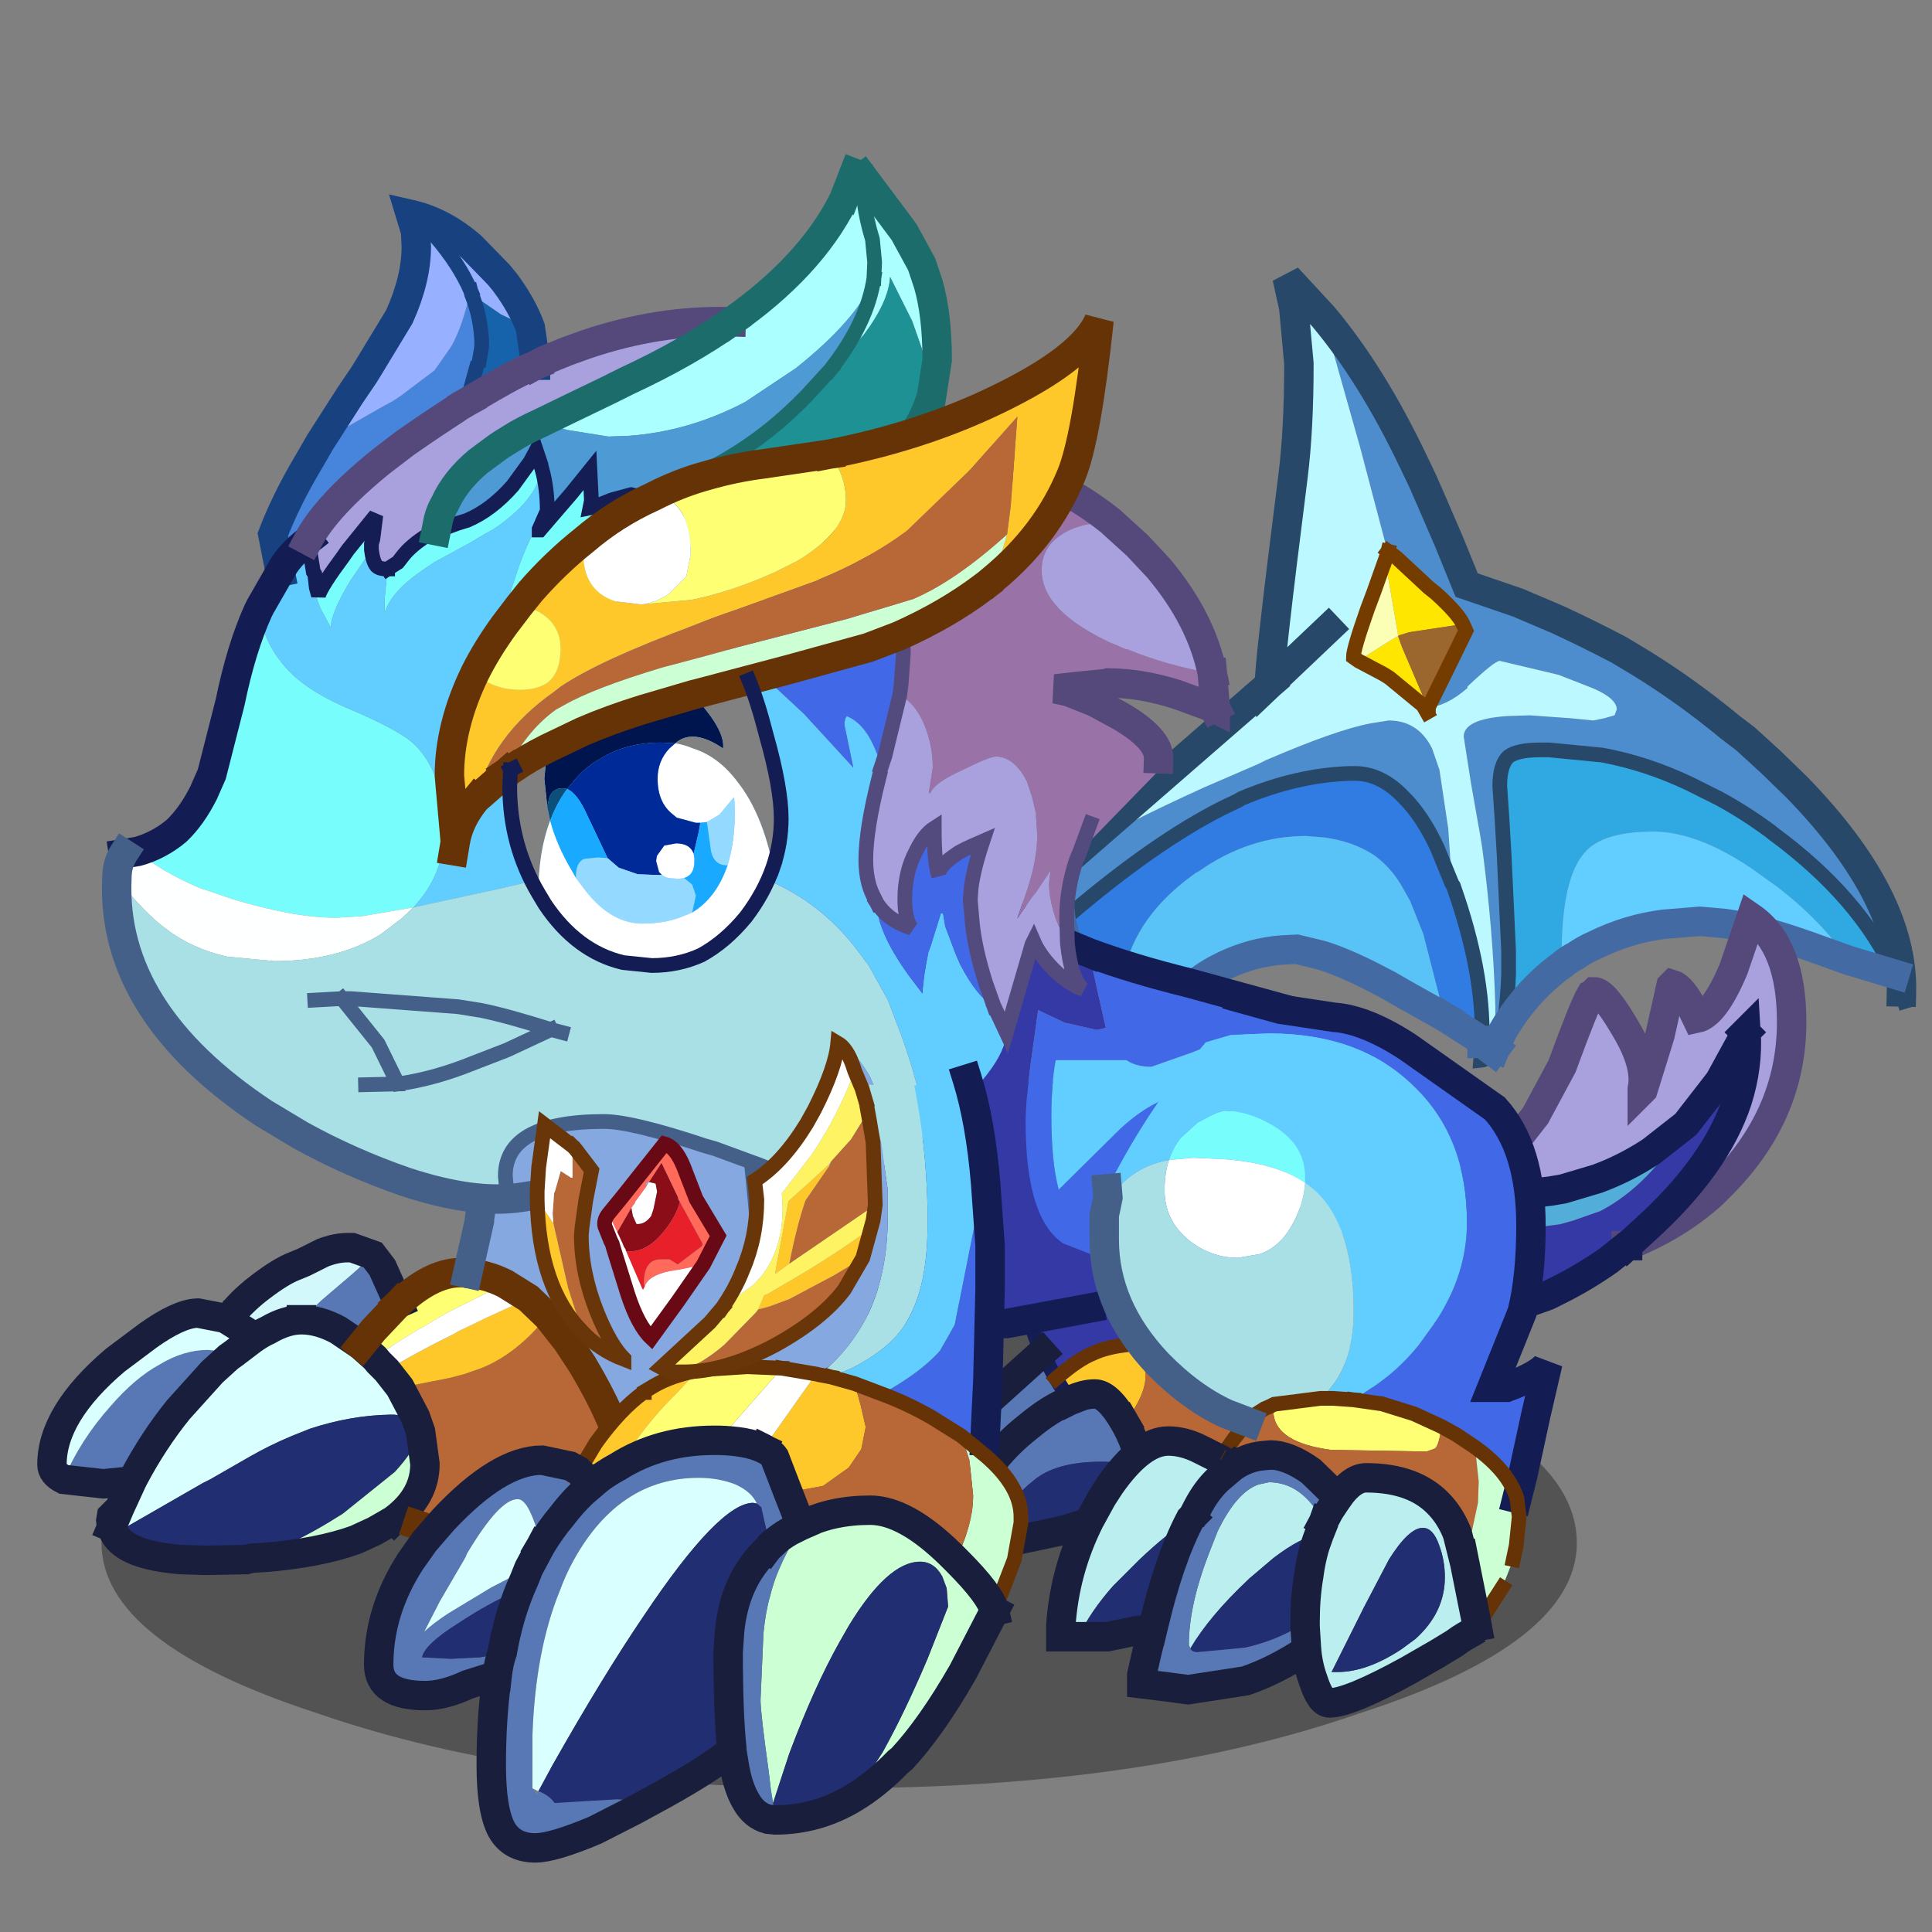 <svg xmlns:ffdec="https://www.free-decompiler.com/flash" xmlns:xlink="http://www.w3.org/1999/xlink" ffdec:objectType="frame" height="90" width="90" xmlns="http://www.w3.org/2000/svg"><rect width="100%" height="100%" fill="#808080" stroke="none"/><use ffdec:characterId="24" height="168.15" transform="translate(-.176 2.22) scale(.504)" width="179.5" xlink:href="#a"/><defs><g id="a" transform="translate(.35 -4.4)"><use ffdec:characterId="1" height="9.8" transform="matrix(2.457 0 0 4.628 9.38 119.922)" width="55.5" xlink:href="#b"/><use ffdec:characterId="3" height="56.75" transform="translate(97.616 22.251) scale(1.36)" width="58.75" xlink:href="#c"/><use ffdec:characterId="5" height="33.25" transform="translate(78.69 99.666) scale(1.36)" width="29.7" xlink:href="#d"/><use ffdec:characterId="7" height="36.15" transform="translate(49.983 74.933) scale(1.36)" width="58.7" xlink:href="#e"/><use ffdec:characterId="9" height="29.6" transform="translate(130.85 82.76) scale(1.36)" width="26.85" xlink:href="#f"/><use ffdec:characterId="11" height="50.5" transform="translate(96.282 90.483) scale(1.36)" width="35.7" xlink:href="#g"/><use ffdec:characterId="13" height="38.05" transform="translate(3.033 94.233) scale(1.36)" width="51.25" xlink:href="#h"/><use ffdec:characterId="19" height="72.3" transform="translate(9.033 14.232) scale(1.36)" width="77.25" xlink:href="#i"/><use ffdec:characterId="21" height="17.45" transform="translate(48.766 102.862) scale(1.36)" width="13.6" xlink:href="#j"/><use ffdec:characterId="23" height="56.85" transform="translate(33.233 95.244) scale(1.36)" width="45.6" xlink:href="#k"/></g><g id="l"><path d="M56.35 47.35Q54 42.15 48.1 37.8l-.25-.2q-1.7-1.25-3.45-2.2l-2-1q-2.95-1.4-5.95-1.95l-3.6-.35h-.6q-1.55 0-2.15.45-.6.55-.6 2l.15 2.2.15 2.55.3 6.45v1.6Q30 50 29.6 51.4l-.4 1v-2.85q-.15-5.2-.9-10.85l-.15-.9-.6-3.4-.5-3.2q0-1.2 2.95-1.4l1.55-.05 2.8.2 1.5.15.75-.15.7-.2.15-.4q0-.75-1.65-1.45l-2.3-.9-4-.95q-.35 0-2.2 1.75v.1q-1.45 1.25-2.65 1.3l1.55-3.15 1-2.05-.2-.45q-.35-.75-1.85-2.1l-.5-.4-2.15-2-.6-.45-.05.05-.1-.45-.05-.25L20 11.5l-2.5-8.85q3.35 4 6.15 9.9l.6 1.25.7 1.6 1.1 2.55 1.2 2.95 3.5 1.2 2.7 1.15q2.05.95 4.15 2.05l1.5.9q3.15 1.95 6.05 4.35l1.05.8 1.7 1.55 1.8 1.75q7.25 7.45 7.1 13.9l-.45-1.2M.8 39q3.1-1.85 8.6-4.35l3.7-1.6.5-.25q4.75-2.05 7.1-2.5l1.25-.2q2 0 2.95 1.9l.5 1.45.6 4 .25 3.75-1-2.45q-1-2.15-2.25-3.4-1.55-1.65-3.35-1.65h-.3q-3.6.1-7.4 1.7l-.25.15-1.05.5Q6 38.4.15 43.4L0 41.85q0-1.65.35-2.6L.8 39" fill="#4e8dcd" fill-rule="evenodd" transform="translate(.65 2.5)"/><path d="M29.6 51.4q.4-1.4.5-4.05v-1.6l-.3-6.45-.15-2.55-.15-2.2q0-1.45.6-2 .6-.45 2.15-.45h.6l3.6.35q3 .55 5.95 1.95l2 1q1.75.95 3.45 2.2l.25.2q5.9 4.35 8.25 9.55l-3.15-.95q-1.85-2.7-4.85-5l-1.6-1.15q-1.9-1.3-3.6-1.95-1.6-.6-3-.65h-.2q-3.5 0-4.7 1.45-1.55 1.75-1.55 7l.05.6q-2.55 1.85-4.15 4.7" fill="#30a9e3" fill-rule="evenodd" transform="translate(.65 2.5)"/><path d="m33.75 46.7-.05-.6q0-5.25 1.55-7 1.2-1.45 4.7-1.45h.2q1.4.05 3 .65 1.7.65 3.6 1.95l1.6 1.15q3 2.3 4.85 5l-2.8-1q-3.4-1.2-5.6-1.5l-1.7-.15-2.45.2q-2.4.3-4.65 1.4-.7.3-1.35.75-.5.25-.9.6" fill="#62cdff" fill-rule="evenodd" transform="translate(.65 2.5)"/><path d="M17.5 2.65 20 11.5l1.7 6.45.05.25.1.45v.15l-.1.3-.8 2.25-.45 1.2q-.95 2.7-.95 3.25l.35.25 1.7.9.4.25 2.25 1.85.1.15.2.35.1-.3v-.05q1.2-.05 2.65-1.3v-.1q1.85-1.75 2.2-1.75l4 .95 2.3.9q1.65.7 1.65 1.45l-.15.4-.7.2-.75.15-1.5-.15-2.8-.2-1.55.05q-2.95.2-2.95 1.4l.5 3.2.6 3.4.15.9q.75 5.65.9 10.85v2.85l-.15.2q-.35.55-.85.6l.1-1.15v-.3q.1-4.55-1.9-10.25l-.05-.15-.1-.15-.25-3.75-.6-4-.5-1.45q-.95-1.9-2.95-1.9l-1.25.2q-2.35.45-7.1 2.5l-.5.25-3.7 1.6Q3.9 37.15.8 39l13.05-11.35q-.05-1.15 1.6-14.15.4-3.2.4-7.65l-.35-3.8L15.05 0l2.45 2.65m.35 21.2-4 3.8 4-3.8" fill="#bbf8ff" fill-rule="evenodd" transform="translate(.65 2.5)"/><path d="m21.9 18.6.6.45 2.15 2 .5.4q1.5 1.35 1.85 2.1l-3.65.55-.65.2-.1.05-.75-4.35v-1.2l.05-.2m-2 7.45q1.9-1.25 2.7-1.7v.05l.25.7 1.75 4.1h-.25l-.1-.15L22 27.2l-.4-.25-1.7-.9" fill="#ffe600" fill-rule="evenodd" transform="translate(.65 2.5)"/><path d="M21.85 19.9v.1l.75 4.35q-.8.45-2.7 1.7l-.35-.25q0-.55.95-3.25l.45-1.2.8-2.25.1.8" fill="#fbffb5" fill-rule="evenodd" transform="translate(.65 2.5)"/><path d="m27 23.55.2.45-1 2.05-1.55 3.15h-.05l-1.75-4.1-.25-.7v-.05l.1-.05.65-.2 3.65-.55" fill="#9b672f" fill-rule="evenodd" transform="translate(.65 2.5)"/><path d="M.15 43.4q5.85-5 10.5-7.35l1.05-.5.25-.15q3.8-1.6 7.4-1.7h.3q1.8 0 3.35 1.65 1.25 1.25 2.25 3.4l1 2.45.1.15.05.15q2 5.7 1.9 10.25v.1h-.05l-2.5-1.6-1.45-5.65-.9-2.25-.65-1.15q-.75-1.2-1.8-1.95-1.45-.95-3.4-1.2l-1.2-.1q-3.9 0-7.3 2.4l-.2.1-.8.6q-4 3.2-4.25 7.5l-1.45-1.1Q.55 45.8.15 43.4" fill="#307ce3" fill-rule="evenodd" transform="translate(.65 2.5)"/><path d="M3.8 48.55q.25-4.3 4.25-7.5l.8-.6.2-.1q3.4-2.4 7.3-2.4l1.2.1q1.95.25 3.4 1.2 1.05.75 1.8 1.95l.65 1.15.9 2.25 1.45 5.65-2.85-1.6-.95-.55-1.25-.65q-2-1-3.35-1.4l-1.65-.4-1 .05q-2 .15-3.9 1.05-2.5 1.2-3.55 3v.05q-1.65-.35-2.9-1l-.4-.15-.15-.1" fill="#59c2f6" fill-rule="evenodd" transform="translate(.65 2.5)"/><path d="M57.45 51.05q.15-6.45-7.1-13.9l-1.8-1.75-1.7-1.55-1.05-.8q-2.9-2.4-6.05-4.35l-1.5-.9q-2.1-1.1-4.15-2.05l-2.7-1.15-3.5-1.2-1.2-2.95-1.1-2.55-.7-1.6-.6-1.25q-2.8-5.9-6.15-9.9L15.7 2.5l.45 2.05.35 3.8q0 4.45-.4 7.65-1.65 13-1.6 14.15l4-3.8M1.45 41.5 14.5 30.15" fill="none" stroke="#274868" stroke-linecap="square" stroke-linejoin="miter-clip" stroke-miterlimit="3" stroke-width="2"/><path d="M29.6 51.4q.4-1.4.5-4.05v-1.6l-.3-6.45-.15-2.55-.15-2.2q0-1.45.6-2 .6-.45 2.15-.45h.6l3.6.35q3 .55 5.95 1.95l2 1q1.75.95 3.45 2.2l.25.2q5.9 4.35 8.25 9.55l.45 1.2.2.65M.15 43.4q5.85-5 10.5-7.35l1.05-.5.25-.15q3.8-1.6 7.4-1.7h.3q1.8 0 3.35 1.65 1.25 1.25 2.25 3.4l1 2.45.1.15.05.15q2 5.7 1.9 10.25v.1m0 .2-.1 1.15q.5-.05.85-.6" fill="none" stroke="#274868" stroke-linecap="square" stroke-linejoin="miter-clip" stroke-miterlimit="3" transform="translate(.65 2.5)"/><path d="m29.85 54.9.4-1q1.6-2.85 4.15-4.7.4-.35.9-.6.65-.45 1.35-.75 2.25-1.1 4.65-1.4l2.45-.2 1.7.15q2.2.3 5.6 1.5l2.8 1 3.15.95m-28.05 4.5v.2m.75.55.15-.2m-3.45-2.15 2.5 1.6h.05M7.9 52.3v-.05q1.05-1.8 3.55-3 1.9-.9 3.9-1.05l1-.05 1.65.4q1.35.4 3.35 1.4l1.25.65.95.55 2.85 1.6" fill="none" stroke="#446aa3" stroke-linecap="square" stroke-linejoin="miter-clip" stroke-miterlimit="3" stroke-width="2"/><path d="m21.9 18.6.6.45 2.15 2 .5.4q1.5 1.35 1.85 2.1l.2.45-1 2.05-1.55 3.15v.05m-2.8-10.45.05-.2m-.15.5-.8 2.25-.45 1.2q-.95 2.7-.95 3.25l.35.25 1.7.9.4.25 2.25 1.85m.3.5-.2-.35m-2.6-10.1.1-.3" fill="none" stroke="#753c00" stroke-linecap="square" stroke-linejoin="miter-clip" stroke-miterlimit="3" transform="translate(.65 2.5)"/><path d="M.35 39.25Q0 40.2 0 41.85l.15 1.55q.4 2.4 2.2 4.05l1.45 1.1.15.1.4.15q1.25.65 2.9 1" fill="none" stroke="#446aa3" stroke-linecap="square" stroke-linejoin="miter-clip" stroke-miterlimit="3" transform="translate(.65 2.5)"/></g><g id="m"><path d="M.3 9.5Q0 8.05 0 6.5q0-1.95.6-3.95l.15-.45Q2.95.5 9.1.1l7.6-.1q8.1 0 9.25 4.45.8 3 .55 14.75-2.1-1.85-6.7-1.85l-2 .1q-1.45.15-2.4.6-1 .4-2.5 1.7L11.95 18q-.7-1.5-.85-2.65H9.8q-2.9 0-5.1-.9Q1.1 13 .3 9.5m13.65 5.2q-.85.5-2.85.65 2-.15 2.85-.65" fill="#3539a6" fill-rule="evenodd" transform="translate(1 .65)"/><path d="m17.8 17.45.25.25q.95 1.1.95 1.85 0 1-.8 2.3l-.65.85q-1.1-1.9-2-1.9-.8 0-1.7.45l-.95-1.5q1.5-1.3 2.5-1.7.95-.45 2.4-.6" fill="#ffc82a" fill-rule="evenodd" transform="translate(1 .65)"/><path d="M26.5 19.2q1.55 1.45 1.55 4.05 0 2.95-3.8 4.15-3.85 1.1-3.85.4l-1.8-.3.15-.65-.05-.9q-.25-1.7-1.15-3.25l.65-.85q.8-1.3.8-2.3 0-.75-.95-1.85l-.25-.25 2-.1q4.6 0 6.7 1.85" fill="#b86837" fill-rule="evenodd" transform="translate(1 .65)"/><path d="M7.15 31.3H6.4l-.95-.35v-.1q-.25-.15-.25-1.5 0-4.6 2.7-7.7L11.95 18l.95 1.75.95 1.5q.9-.45 1.7-.45.9 0 2 1.9.9 1.55 1.15 3.25l-.25-.1q-.95-.45-2.45-.45-3.2 0-4.7 1.35-.75.55-2.8 2.95l-1.35 1.6m6.7-10.05q-1.3.5-2.8 1.75-1.6 1.25-2.65 2.7l-1.8 2.25Q5.25 29.9 5.45 30.6v.25-.25q-.2-.7 1.15-2.65l1.8-2.25q1.05-1.45 2.65-2.7 1.5-1.25 2.8-1.75" fill="#5878b5" fill-rule="evenodd" transform="translate(1 .65)"/><path d="M18.6 27.5q-.9 1.35-5.35 2.6l-5.7 1.2h-.4l1.35-1.6q2.05-2.4 2.8-2.95 1.5-1.35 4.7-1.35 1.5 0 2.45.45l.25.1.05.9-.15.65" fill="#212e71" fill-rule="evenodd" transform="translate(1 .65)"/><path d="M.3 9.5Q0 8.05 0 6.5q0-1.95.6-3.95l.15-.45Q2.95.5 9.1.1l7.6-.1q8.1 0 9.25 4.45.8 3 .55 14.75M11.95 18q-.7-1.5-.85-2.65m.85 2.65.95 1.75.95 1.5" fill="none" stroke="#141d55" stroke-linecap="square" stroke-linejoin="miter-clip" stroke-miterlimit="3" transform="translate(1 .65)"/><path d="M26.5 19.2q1.55 1.45 1.55 4.05 0 2.95-3.8 4.15-3.85 1.1-3.85.4l-1.8-.3m-.8-10.05 2-.1q4.6 0 6.7 1.85m-13.6.55q1.5-1.3 2.5-1.7.95-.45 2.4-.6" fill="none" stroke="#653307" stroke-linecap="square" stroke-linejoin="miter-clip" stroke-miterlimit="3" transform="translate(1 .65)"/><path d="M12.1 16h-1.3q-2.9 0-5.1-.9-3.6-1.45-4.4-4.95M12.1 16q2-.15 2.85-.65" fill="none" stroke="#141d55" stroke-linecap="square" stroke-linejoin="miter-clip" stroke-miterlimit="3" stroke-width="2"/><path d="M19.6 28.15q-.9 1.35-5.35 2.6l-5.7 1.2H7.4l-.95-.35v-.1q-.25-.15-.25-1.5 0-4.6 2.7-7.7l4.05-3.65m5.6 4.7q.9 1.55 1.15 3.25l.05.9-.15.65m-4.75-6.25q.9-.45 1.7-.45.9 0 2 1.9M6.45 31.5v-.25q-.2-.7 1.15-2.65l1.8-2.25q1.05-1.45 2.65-2.7 1.5-1.25 2.8-1.75" fill="none" stroke="#181e3b" stroke-linecap="square" stroke-linejoin="miter-clip" stroke-miterlimit="3" stroke-width="2"/></g><g id="n"><path d="M0 17.7Q4.5 11 9.55 6.05 16-.3 19.95 0q2.4.4 6.85 3.25 5.15 3.35 6.6 4.05l2.55 1.05 1.15 5.1-.6.15-2.2-.5-1.8-.85-.5 3.6q-.35 2.6-.35 4 0 6.55 2.55 8.25l9.55 3.75-4 .5-3.3-.4H36v.55l-5.65 1.05q-2.7 0-7.95-1.2l-8.5-2.45q-4.75-1.65-7.45-3.8-3.3-2.7-6.15-7.75L0 17.7" fill="#3539a6" fill-rule="evenodd" transform="translate(1.3 1.3)"/><path d="M43.75 31.85 34.2 28.1q-2.55-1.7-2.55-8.25 0-1.4.35-4l.5-3.6 1.8.85 2.2.5.6-.15-1.15-5.1q2.95 1.1 6.8 2.05l8.55 2.35-.8.15-3.8.95q-1.2.25-3.8 1.3l-2.7.95q-1.05 0-1.7-.45h-4.8q-.3 1.6-.3 3.8 0 3.15.5 5l4.25-4.2q2.45-2.2 4.35-2.2 2.4 0 4.85 2.5 2.9 3 3.65 8.25-3.9 2.2-7.25 3.05" fill="#4169e7" fill-rule="evenodd" transform="translate(1.3 1.3)"/><path d="m51.3 12.75 4.8 1.7-.7-.05q4.4 8.55-1.3 12.45L51 28.8q-.75-5.25-3.65-8.25-2.45-2.5-4.85-2.5-1.9 0-4.35 2.2l-4.25 4.2q-.5-1.85-.5-5 0-2.2.3-3.8h4.8q.65.45 1.7.45l2.7-.95q2.6-1.05 3.8-1.3l3.8-.95.8-.15" fill="#62cdff" fill-rule="evenodd" transform="translate(1.3 1.3)"/><path d="M37.25 9.65 34.7 8.6q-1.45-.7-6.6-4.05-4.45-2.85-6.85-3.25-3.95-.3-10.4 6.05Q5.8 12.3 1.3 19m.3.65q2.85 5.05 6.15 7.75 2.7 2.15 7.45 3.8l8.5 2.45q5.25 1.2 7.95 1.2l5.65-1.05m-.05-24.15q2.95 1.1 6.8 2.05l8.55 2.35 4.8 1.7" fill="none" stroke="#131c53" stroke-linecap="square" stroke-linejoin="miter-clip" stroke-miterlimit="3" stroke-width="2"/></g><g id="o"><path d="M2 18.15h.05q1.75-1 3.25-2.65l1.6-2.05 1.8-3.35q1.5-4.1 1.95-4.85l.1-.05.15-.15q.65 0 2.05 2.4 1.55 2.55 1.2 4.2v.1l.05-.05L15.35 8l.75-3.35.1-.1q.5.15 1.1 1.15l.55 1.15q1.2-.25 2.5-3.35l1.2-3.5q2.75 1.9 2.75 7.1 0 6.4-4.95 11.25l-.4.4q-2.4 2.2-5.8 3.55l1.2-1.1q4.8-4.35 6.25-8.75.75-2.35.6-4.7l-.05.05.05-.05q.15 2.35-.6 4.7-1.45 4.4-6.25 8.75l-1.2 1.1h-.1l1.25-1.1q4.8-4.35 6.25-8.75.75-2.35.6-4.65v-.05l-.1.1-.2.45v-.65l-1.5 3.45L17.1 14l-2.4 1.9q-1.75 1.15-3.65 1.85l-2.35.7-.85.15-.9.1H6.9l-.6.1-2.05.05h-.3l-1.35-.2-.65-.15.1-.35-.1.35H1.9l.1-.35" fill="#a8a1de" fill-rule="evenodd" transform="translate(1.25 1.5)"/><path d="m1.1 21.3.8-2.8h.05l.65.15 1.35.2h.3l2.05-.05.6-.1h.05l.9-.1.85-.15 2.35-.7q1.9-.7 3.65-1.85l2.4-1.9-.05.1q-2.4 4.1-5.75 5.85l-1.85.65-.9.25-1.55.2-3.05.15h-.2l-2.6.1.75-2.55.05-.25-.05.25-.75 2.55H1.1m18.25-10.2 1.5-3.45v.65l-1.5 2.8m-11.5 7.5.9-.15 2.35-.7q1.9-.7 3.65-1.85l2.3-1.8-2.3 1.8Q13 17.05 11.1 17.75l-2.35.7-.9.15m-.9.1-.65.1.65-.1" fill="#53add9" fill-rule="evenodd" transform="translate(1.25 1.5)"/><path d="m6.15 26.25-4.5.55H1.6l-.45-.05h-.2L0 26.6q0-1.5.9-4.6l.05-.2.15-.5h.05l2.6-.1h.2L7 21.05l1.55-.2.9-.25 1.85-.65q3.35-1.75 5.75-5.85l.05-.1 2.25-2.9 1.5-2.8v.15l-.3 4q-1.45 4.4-6.25 8.75l-1.25 1.1-1.25 1-3.25 1.95-.9.45-1.5.55m-5.2.5-.9-.15q0-1.5.9-4.6l.05-.2.15-.5-.15.5-.05.2q-.9 3.1-.9 4.6l.9.15m.2 0 .5.05-.5-.05m19.7-18.3L19.4 11.1 17.15 14l-.1.1.1-.1 2.25-2.9 1.45-2.65" fill="#3539a6" fill-rule="evenodd" transform="translate(1.25 1.5)"/><path d="M3.25 19.65h.05q1.75-1 3.25-2.65l1.6-2.05 1.8-3.35q1.5-4.1 1.95-4.85l.1-.05.15-.15q.65 0 2.05 2.4 1.55 2.55 1.2 4.2v.1l.05-.05 1.15-3.7.75-3.35.1-.1q.5.15 1.1 1.15l.55 1.15Q20.3 8.1 21.6 5l1.2-3.5q2.75 1.9 2.75 7.1 0 6.4-4.95 11.25l-.4.4q-2.4 2.2-5.8 3.55h-.1" fill="none" stroke="#54497a" stroke-linecap="square" stroke-linejoin="miter-clip" stroke-miterlimit="3" stroke-width="2"/><path d="M14.4 23.8h-.05l-1.25 1q-1.65 1.15-3.25 1.95l-.9.45-1.55.55-4.5.55-.5-.05h-.2l-.9-.15q0-1.5.9-4.6l.05-.2.15-.5.75-2.55.05-.25.1-.35M22.4 9.3l.05-.05q.15 2.35-.6 4.7-1.45 4.4-6.25 8.75l-1.2 1.1m7.7-13.85.05-.15.2-.45.05-.05M5.5 20.35l2.05-.05.65-.1.9-.1.9-.15 2.35-.7q1.9-.7 3.65-1.85l2.3-1.8.1-.1 2.25-2.9 1.45-2.65M5.2 20.35l-1.35-.2" fill="none" stroke="#131c53" stroke-linecap="square" stroke-linejoin="miter-clip" stroke-miterlimit="3" stroke-width="2"/><path d="M5.2 20.35h.05" fill="none" stroke="red" stroke-linecap="square" stroke-linejoin="miter-clip" stroke-miterlimit="3" stroke-width=".05"/></g><g id="p"><path d="m12.2 0 2.7.75 3.65.55q2.15.15 5 2l5.95 4.2q2.45 2.7 2.45 7.95 0 3.5-.6 5.9l-2.05 5.1h1q2.4-.9 2.8-1.65l-.8 3.45-.9 4.15L31 34q-.6-1.9-2.95-3.55l-1.2-.8-1-.55-1.85-.85-2.25-.7h-.1l-1.75-.25.9-.6q1.95-1.2 3.5-3.1l1.3-1.8q2-3.15 2-6.55 0-5.8-3.6-9.25-3.65-3.6-9.85-3.6l-2.6.1-1.7.5q1.85-1.95 2.35-3" fill="#4169e7" fill-rule="evenodd" transform="translate(1.3 1.3)"/><path d="m9.85 3 1.7-.5 2.6-.1q6.2 0 9.85 3.6 3.6 3.45 3.6 9.25 0 3.4-2 6.55l-1.3 1.8q-1.55 1.9-3.5 3.1l-.9.6-1.4-.1h-.85q2.25-1.95 2.25-5.9 0-5.85-2.65-8.25l-.65-.5v-.4q0-2.2-2.2-3.5-1.7-1-3.3-1l-.35.1q-.35.1-1.05.5l-.4.2L8.15 9.5q-.55.7-.8 1.5-2.2.4-3.5 1.95l-.75 1.1.1-.5-.05-.6Q5.3 8.7 7.8 5.45L9.85 3" fill="#62cdff" fill-rule="evenodd" transform="translate(1.3 1.3)"/><path d="M7.35 11q.25-.8.8-1.5L9.3 8.45l.4-.2q.7-.4 1.05-.5l.35-.1q1.6 0 3.3 1 2.2 1.3 2.2 3.5v.4q-2-1.35-5.45-1.6L9 10.85 7.35 11" fill="#76fdfc" fill-rule="evenodd" transform="translate(1.3 1.3)"/><path d="M7.35 11 9 10.85l2.15.1q3.45.25 5.45 1.6-.1 1.5-.9 2.9-.85 1.5-2.2 1.95l-1.45.25q-1.85 0-3.35-1.2-1.65-1.35-1.65-3.4 0-1.15.3-2.05" fill="#fff" fill-rule="evenodd" transform="translate(1.3 1.3)"/><path d="m19.9 27.3 1.75.25h.1l2.25.7 1.85.85q-.1 1.15-.4 1.5l-.55.2h-.8l-5.75-.1q-3.7-.5-3.9-2.45v-.2l.05-.45 3.15-.4h.85l1.4.1" fill="#feff72" fill-rule="evenodd" transform="translate(1.3 1.3)"/><path d="m25.85 29.1 1 .55 1.2.8.15.55.2 1.85-.05 1.45-.4 1.85-.7 1.45-.3-1.2q-.45-1.15-1.2-1.95-1.7-1.85-5-1.85-.95 0-1.9 1.35L17 32.15q-1.55-1.1-2.75-1.1l-.55.05q-1.05.1-2 .75l-.85-.5.15-.25.2-.35.6-.85.9-1.1.6-.55.55-.35.35-.15.3-.15-.05.45v.2q.2 1.95 3.9 2.45l5.75.1h.8l.55-.2q.3-.35.4-1.5" fill="#b86837" fill-rule="evenodd" transform="translate(1.3 1.3)"/><path d="M28.05 30.45Q30.4 32.1 31 34l.15 1.25-.2 1.95-.2.95-.75 1.9-1.2 1.4-.6.7-.85-4.25-.1-.3.7-1.45.4-1.85.05-1.45-.2-1.85-.15-.55" fill="#cdffd5" fill-rule="evenodd" transform="translate(1.3 1.3)"/><path d="m28.3 42.7-.1.15-.25.2q-.2.1-.45.3-.35.2-.75.5l-1.15.7-2 1.15q-4 2.2-5.35 2.2-.6 0-1.1-1.55-.35-.95-.45-2.05l-.1-1.6v-.35q0-1.65.25-3.1.2-1.55.7-2.8l.3-.85.4-.75.6-.9q.95-1.35 1.9-1.35 3.3 0 5 1.85.75.8 1.2 1.95l.3 1.2.1.3.85 4.25.1.55m-27.1.7H0v-.75q.25-3.75 1.95-7.15l.85-1.55.55-.85q2.1-3 3.95-3 1.05 0 2.15.55l1.4.7q-.35.65-.15 1.35-.2-.7.15-1.35l.85.5-1 .85q-.8.75-1.4 1.9l-.4.7q-.1 0-.15.1-1.5.95-3.4 2.75l-1.8 1.8Q2 41.7 1.2 43.4m7.6.8-.1-.25q0-2.8 1.5-6.55l.45-1.15q1.3-2.7 2.8-3.2l.7-.15q2.25 0 3.7 2.7l-.3.85q-1.2.15-3.1 1.6l-1.65 1.4-.1.1Q10.1 42 8.8 44.2m9.6 1.6h.4q2 0 4.35-1.55l.95-.7q2-1.8 2-4.2 0-1.15-.4-2.2Q25.3 36 24.6 36q-.95 0-2.3 2.15l-1.7 3.25-2.2 4.4" fill="#bee" fill-rule="evenodd" transform="translate(1.3 1.3)"/><path d="M6.25 42.85 5.1 43l-1.95.4H1.2q.8-1.7 2.35-3.45l1.8-1.8q1.9-1.8 3.4-2.75.05-.1.15-.1l-.1.1q-1.45 2.75-2.55 7.45m10.35-.5-.85.6q-1.45.8-3.25 1.2l-3.2.3q-.4 0-.5-.25 1.3-2.2 3.9-4.65l.1-.1 1.65-1.4q1.9-1.45 3.1-1.6-.5 1.25-.7 2.8-.25 1.45-.25 3.1m1.8 3.45 2.2-4.4 1.7-3.25Q23.65 36 24.6 36q.7 0 1.1 1.15.4 1.05.4 2.2 0 2.4-2 4.2l-.95.7Q20.8 45.8 18.8 45.8h-.4" fill="#212e71" fill-rule="evenodd" transform="translate(1.3 1.3)"/><path d="m12.7 28.8-1.45-.55q-2.4-1.1-4.65-3.4Q2.95 21 2.95 16.4v-1.65l.15-.7.75-1.1q1.3-1.55 3.5-1.95-.3.9-.3 2.05 0 2.05 1.65 3.4 1.5 1.2 3.35 1.2l1.45-.25q1.35-.45 2.2-1.95.8-1.4.9-2.9l.65.5q2.65 2.4 2.65 8.25 0 3.95-2.25 5.9l-3.15.4-.3.15-.35.15-.55.35-.6.55" fill="#a9e0e6" fill-rule="evenodd" transform="translate(1.3 1.3)"/><path d="M16.7 44.3q-2.1 1.4-4.15 2.1l-3.9.6-1.5-.2-1.65-.2V46l.35-1.55.4-1.6q1.1-4.7 2.55-7.45l.1-.1.4-.7q.6-1.15 1.4-1.9l1-.85q.95-.65 2-.75l.55-.05q1.2 0 2.75 1.1l1.85 1.8-.6.9-.4.75q-1.45-2.7-3.7-2.7l-.7.15q-1.5.5-2.8 3.2l-.45 1.15q-1.5 3.75-1.5 6.55l.1.25q.1.25.5.25l3.2-.3q1.8-.4 3.25-1.2l.85-.6v.35l.1 1.6" fill="#5878b5" fill-rule="evenodd" transform="translate(1.3 1.3)"/><path d="m32.3 35.3.4-1.6.9-4.15.8-3.45q-.4.75-2.8 1.65h-1l2.05-5.1q.6-2.4.6-5.9 0-5.25-2.45-7.95l-5.95-4.2q-2.85-1.85-5-2l-3.65-.55-2.7-.75" fill="none" stroke="#131c53" stroke-linecap="square" stroke-linejoin="miter-clip" stroke-miterlimit="3" stroke-width="2"/><path d="m19.9 27.3 1.75.25h.1l2.25.7 1.85.85 1 .55 1.2.8Q30.4 32.1 31 34l.15 1.25-.2 1.95-.2.95m-.75 1.9-1.7 2.65M11.2 30.75l.6-.85.9-1.1.6-.55.55-.35.35-.15.3-.15 3.15-.4h.85l1.4.1" fill="none" stroke="#653306" stroke-linecap="square" stroke-linejoin="miter-clip" stroke-miterlimit="3" transform="translate(1.3 1.3)"/><path d="M28.8 44.65q-.35.2-.75.5l-1.15.7-2 1.15q-4 2.2-5.35 2.2-.6 0-1.1-1.55-.35-.95-.45-2.05-2.1 1.4-4.15 2.1l-3.9.6-1.5-.2-1.65-.2v-.6l.35-1.55.4-1.6-1.15.15-1.95.4H1.3v-.75q.25-3.75 1.95-7.15l.85-1.55.55-.85q2.1-3 3.95-3 1.05 0 2.15.55l1.4.7.85.5q.95-.65 2-.75l.55-.05q1.2 0 2.75 1.1l1.85 1.8q.95-1.35 1.9-1.35 3.3 0 5 1.85.75.8 1.2 1.95l.3 1.2M13 33.15 12 34q-.8.75-1.4 1.9m-.4.7-.1.1q-1.45 2.75-2.55 7.45m11.6-7.25.4-.75.6-.9m-1.3 2.5.3-.85m-.3.85q-.5 1.25-.7 2.8-.25 1.45-.25 3.1V44l.1 1.6m10.65-6.4.85 4.25.1.55" fill="none" stroke="#181e3b" stroke-linecap="square" stroke-linejoin="miter-clip" stroke-miterlimit="3" stroke-width="2"/><path d="m14 30.1-1.45-.55q-2.4-1.1-4.65-3.4-3.65-3.85-3.65-8.45v-1.65l.15-.7.1-.5-.05-.6" fill="none" stroke="#446089" stroke-linecap="square" stroke-linejoin="miter-clip" stroke-miterlimit="3" stroke-width="2"/><path d="M12 34q-.2-.7.15-1.35" fill="none" stroke="#181e3b" stroke-linecap="square" stroke-linejoin="miter-clip" stroke-miterlimit="3" stroke-width=".05"/><path d="m28.3 42.7-.1.15-.25.2q-.2.1-.45.3" fill="none" stroke="#181e3b" stroke-linecap="square" stroke-linejoin="miter-clip" stroke-miterlimit="3" transform="translate(1.3 1.3)"/><path d="m12.15 32.65.15-.25.2-.35" fill="none" stroke="#653306" stroke-linecap="square" stroke-linejoin="miter-clip" stroke-miterlimit="3" stroke-width=".05"/></g><g id="q"><path d="M12.1 18.95q.4-.7 1.65-1.75 1.5-1.2 2.5-1.65l.85-.35 1.3-.65q.9-.35 1.7-.35h.3l1.4.5-1.05 1-.4.35-2.05 1.75-1.35 1.3q-1.05 0-2.25.7-.55.25-1.1.65l-.4-.45-.4-.35-.7-.7" fill="#d3f8fb" fill-rule="evenodd" transform="translate(1.3 1.3)"/><path d="m5.45 30.05-1.95.2-2.7-.3q1.1-2.65 3.2-5 1.65-1.9 3.3-2.8 1.65-1 3.3-1l1.1.1.65.15-.35.25-1.1 1-2.3 2.55q-1.7 2.1-3.05 4.65l-.1.2M21.8 14.7l.65.85 1.1 2.45-1.7 1.8-.85 1.05-1.55-1.05q-1.3-.7-2.5-.7l1.35-1.3 2.05-1.75.4-.35 1.05-1" fill="#5878b5" fill-rule="evenodd" transform="translate(1.3 1.3)"/><path d="m4.25 33.65-.2-.45.55-1.3.85-1.85.1-.2Q6.9 27.3 8.6 25.2l2.3-2.55 1.1-1 .35-.25 1.25-.95-1.25.95-.65-.15-1.1-.1q-1.65 0-3.3 1-1.65.9-3.3 2.8-2.1 2.35-3.2 5-.8-.4-.8-1 0-3.45 4.3-7.1l2.2-1.65q2.1-1.5 3.35-1.55h.1l1.8.35.25.15.8.5.4.35.4.45q.55-.4 1.1-.65 1.2-.7 2.25-.7 1.2 0 2.5.7L21 20.85l.95.85.25.3.1.1.45.45.9 1.15 1.05 2-1.45-.15h-.3q-2.65.05-5.4.95l-1.25.5q-1.45.6-2.85 1.4l-2.7 1.55-.5.25-6 3.45" fill="#daffff" fill-rule="evenodd" transform="translate(1.3 1.3)"/><path d="M23.55 18q2.2-2.05 4.1-2.1H28l.25.05q1.25.05 2.55.7l-2.8 1.4-.5.25-.5.25-1.15.65-.05.05q-2.05 1.15-3.6 2.25l-.25.2-.95-.85.85-1.05 1.7-1.8" fill="#feff72" fill-rule="evenodd" transform="translate(1.3 1.3)"/><path d="m13.6 35.3-.4.1-2.75.05-1.7-.05q-3.7-.3-4.5-1.75l6-3.45.5-.25 2.7-1.55q1.4-.8 2.85-1.4l1.25-.5q2.75-.9 5.4-.95h.3l1.45.15.35 1q-.4 1.3-1.75 2.75l-3.55 2.85-.25.15q-2.35 1.5-4.8 2.5l-1.1.35" fill="#212e71" fill-rule="evenodd" transform="translate(1.3 1.3)"/><path d="m23.25 32.7-1.3.75-1.3.6q-2.5.9-6.15 1.2l-.9.05 1.1-.35q2.45-1 4.8-2.5l.25-.15 3.55-2.85q1.35-1.45 1.75-2.75l.3 2.2q0 2.2-2.05 3.75l-.05.05" fill="#cdffd5" fill-rule="evenodd" transform="translate(1.3 1.3)"/><path d="m44.8 1.3 1.4.35.5.1.85.3.1.05-.25.65q1.25 10.5 1.25 13.95 0 5.35-3.45 9l-2.25 1.65q-.45-.05-2.05 1.05l-1.05.65-.9.2q-.25-2.65-2.9-7.1L35 20.55l-.75-.95-.55-.7-1.2-1.15-.1-.1-1.6-1q-1.3-.65-2.55-.7l.8-3.55v-.1l.3-2.2v-.9l-.1-5.3.15-3.45h.15l2.3-.2.5-.25h.2q6.8.25 12.25 1.3" fill="#84a8df" fill-rule="evenodd" transform="translate(1.3 1.3)"/><path d="M38.95 29.25v.45l-.05.5q-.3.7-1.5 1.4l-2.5.9q-3.5 1-6.75 1H28l-1.85-.15-.5-.05h-.05l-.75-.25-1-.25-.55-.1h-.05l.05-.05q2.05-1.55 2.05-3.75l-.3-2.2.15-.95-.25-.05h-.25l-1.05-2 .35-.05 3.05-.6.95-.25 1.15-.4q1.8-.7 3.45-2.35l.75-.8.35-.35.55.7.75.95 1.05 1.6q2.65 4.45 2.9 7.1" fill="#b86837" fill-rule="evenodd" transform="translate(1.3 1.3)"/><path d="M22.75 22.55q1.95-1.2 4.6-2.5.3-.2.65-.35l1.55-.75 2.85-1.3.1.1 1.2 1.15-.35.35-.75.8q-1.65 1.65-3.45 2.35l-1.15.4-.95.25-3.05.6-.35.05-.9-1.15" fill="#ffc82a" fill-rule="evenodd" transform="translate(1.3 1.3)"/><path d="m21.95 21.7.25-.2q1.55-1.1 3.6-2.25l.05-.05 1.15-.65.5-.25.5-.25 2.8-1.4 1.6 1-2.85 1.3-1.55.75q-.35.15-.65.35-2.65 1.3-4.6 2.5l-.45-.45-.1-.1-.25-.3" fill="#fff" fill-rule="evenodd" transform="translate(1.3 1.3)"/><path d="m24.55 34-1.3.75-1.3.6q-2.5.9-6.15 1.2l-.9.05-.4.1-2.75.05-1.7-.05q-3.7-.3-4.5-1.75l-.2-.45-.05-.45.05-.3.55-.55.85-1.85-1.95.2-2.7-.3q-.8-.4-.8-1 0-3.45 4.3-7.1l2.2-1.65q2.1-1.5 3.35-1.55h.1l1.8.35.25.15.1-.2q.4-.7 1.65-1.75 1.5-1.2 2.5-1.65l.85-.35 1.3-.65q.9-.35 1.7-.35h.3l1.4.5.65.85 1.1 2.45m-2.55 2.85.95.85.25.3.1.1.45.45.9 1.15L26 27l.35 1 .3 2.2q0 2.2-2.05 3.75l-.05.05m-6.3-13.6q-1.05 0-2.25.7-.55.25-1.1.65l-1.25.95-.35.25-1.1 1-2.3 2.55q-1.7 2.1-3.05 4.65l-.1.2m7.35-10.4.4.35m-.4-.35-.7-.7m-.1.2.8.5m8.2 1.2-1.55-1.05q-1.3-.7-2.5-.7M5.35 34.5l.55-1.3" fill="none" stroke="#181e3b" stroke-linecap="square" stroke-linejoin="miter-clip" stroke-miterlimit="3" stroke-width="2"/><path d="M40.25 30.55V31l-.05.5q-.3.7-1.5 1.4l-2.5.9q-3.5 1-6.75 1h-.15l-1.85-.15-.5-.05h-.05l-.75-.25m-1.3-15.05q2.2-2.05 4.1-2.1h.35l.25.05q1.25.05 2.55.7l1.6 1 .1.1L35 20.2l.55.7.75.95 1.05 1.6q2.65 4.45 2.9 7.1M24.85 19.3l-1.7 1.8-.85 1.05" fill="none" stroke="#653306" stroke-linecap="square" stroke-linejoin="miter-clip" stroke-miterlimit="3" stroke-width="2"/><path d="M48.7 4.05q1.25 10.5 1.25 13.95 0 5.35-3.45 9l-2.25 1.65-.95.55-2.15 1.15-.9.2m-10.7-13.3.8-3.55v-.1l.3-2.2v-.9l-.1-5.3.15-3.45m2.95-.45h-2.9m2.9 0h.2q6.8.25 12.25 1.3" fill="none" stroke="#446089" stroke-linecap="square" stroke-linejoin="miter-clip" stroke-miterlimit="3" stroke-width="2"/></g><g id="r"><path d="m13.8 18.3 2.05-3.2.95-1.4.4-.65 2-3.3Q20.35 7.2 20.35 5l-.05-1.05-.35-1.15q2.2.5 4.15 2.2l1.85 1.9.45.55Q27.55 9 28.1 10.5l-.95-.4-1.05-.5-1.45-1-.55-.4-.05-.2-.05.15q-.5 2.25-1.25 3.6L21.6 13.4l-2.25 1.7-.6.4-.65.35-4.3 2.45m7.85-14q1.6 1.85 2.4 3.7-.8-1.85-2.4-3.7" fill="#97b0ff" fill-rule="evenodd" transform="translate(1.3 1.3)"/><path d="m11.1 27.1-.5-2.55q.9-2.35 2.45-4.95l.75-1.3 4.3-2.45.65-.35.6-.4 2.25-1.7 1.15-1.65q.75-1.35 1.25-3.6l.1.05q.7 1.75.7 3.55l-.15.9-.25.7-.4 1.45-.05.1-.15.65-.45.25q-.15.1-.35.25-1.55 1-3.2 2.15l-.15.1-1.7 1.3q-3.7 3-4.95 5.35-1.35 1.05-1.9 2.15" fill="#4785dc" fill-rule="evenodd" transform="translate(1.3 1.3)"/><path d="m67.6 23.7.05.05.1.1 1.6 1.45 1.45 1.55q2.9 3.45 3.65 7.15-3.15-.55-5.8-1.65h-.1l-.8-.35-.15-.05q-4.75-2.2-4.75-4.95 0-1.55 1.3-2.4 1.2-.85 3.45-.9m-3 28.65q.25 2.4 1.05 3.1-.7-.2-1.75-1.1-1.15-1.1-1.6-2.15l-.1.2-1.75 6-.75-1.6-.1-.2-.55-1.55q-.7-2.2-.9-3.95L58 49.4l.05-.75q.15-1.3.8-3.25-1.5.65-1.75.85-1.35.9-1.25 1.5-.3-.8-.3-3.25-.7.45-1.25 1.6-.75 1.4-.75 3.25 0 1.35.45 1.95-1.6-.5-2.35-1.7l-.25-.5q-.5-1-.5-2.45 0-2.05.9-5.6l.15-.7.25-.75 1-4.1q.85.35 1.5 1.6.75 1.55.75 3.3L55.2 42v.15l.1-.05q.3-.7 2.2-1.55 1.8-.9 2.25-.9h.1q1.2.1 2 1.7l.35 1.05.25 1.05.1 1.5q0 1.65-.65 3.65l-.7 2.05 1-1.45.25-.3 1-1.5-.1.85q0 1.1.5 2.55l.75 1.55m-36.15-39.3.55-.3 1.6-.65 1.25-.45q5-1.7 9.9-1.55-3.05 2.15-7.15 4.05l-1.2.6-2.8 1.35-1.85.9q-1.2.55-1.9 1l-.65.4-.3.2-1.35 1Q23 20.9 22.3 22.45q-.3.5-.45 1.1l-.1.5-.05.25h-.05l-.55.3q-1.1.7-1.65 1.4l-.35.45-.7.45h-.1q-.45 0-.65-.2-.25-.3-.35-1.1l.1-.05q.3-.55 0-.7l.2-1.6-1.9 2.35-.35.5q-1.45 1.95-1.65 2.6l-.15-.55-.1-.9-.1-.15-.35-2.15q1.25-2.35 4.95-5.35l1.7-1.3.15-.1q1.65-1.15 3.2-2.15.2-.15.35-.25l.45-.25 1.7-1 .8-.45q1.05-.6 2.15-1.05" fill="#a8a1de" fill-rule="evenodd" transform="translate(1.3 1.3)"/><path d="M1.4 46.1q1.45-.4 2.65-1.4 1.05-1 1.85-2.6l.55-1.25 1.25-4.9q.75-3.65 1.9-6.2.45 2.1 1.55 3.45 1.35 1.8 4.5 3.15 3.55 1.5 4.55 2.45 2.05 2 2.05 5.95 0 2.9-2.1 5.15l-3.5.6-1.7.1h-.1q-2.8 0-6.95-1.25l-2.35-.8Q3 47.45 1.4 46.1m34.8-23.95.35.1 3.6.95 1.75.3-2.9 1.9-1.15.75-1.65 1.15-3.2 2.65-.3.35-.8.75q-2.8 2.65-4.35 5.25L27 37.35l-.75-1.75q-.3-.85-.3-2.35L26 32l.65-3.25.75-2.25q.85-2.25 1.85-3.55l-.55 1.25v.05h.05l2.15-2.5 1.25-1.55.1 2.05-.1.5.25-.05 1.25-.5 1.3-.35 1.15.25.1.05m-7.3-2q-.3 1.1-.8 1.75-.75 1.1-2.5 2.3-.5.25-1.65.95l-2.3 1.25-.1.05-.2.15q-2.7 1.7-3.15 3.3v-1l.2-2 .7-.45.35-.45q.55-.7 1.65-1.4l.55-.3h.05l.1-.05.4-.1.95-.35.65-.2q1.65-.7 3.1-2.35l1.2-1.65.4-.75.2.6.05.15.15.55M17.3 25.6l-1.4 2.05q-1.4 2.3-1.35 3.25l-.7-1.3q-.5-1.2-.3-1.45l.15.55q.2-.65 1.65-2.6l.35-.5 1.9-2.35-.2 1.6-.1.35v.4" fill="#76fdfc" fill-rule="evenodd" transform="translate(1.3 1.3)"/><path d="M60.45 58.4q-.05 2.4-5.25 6.75l-.05.05q-.8-3.75-1.8-6.5l-.95-2.5-1.3-2.35-.9-1.2Q46.65 48.1 40.7 47l-4.45-.45-3.8.6-1.45.3-4.85 1.15-6 1.3q2.1-2.25 2.1-5.15 0-3.95-2.05-5.95-1-.95-4.55-2.45-3.15-1.35-4.5-3.15-1.1-1.35-1.55-3.45l.15-.3 1.35-2.35q.55-1.1 1.9-2.15l.35 2.15.1.15.1.9q-.2.25.3 1.45l.7 1.3q-.05-.95 1.35-3.25l1.4-2.05q.1.8.35 1.1.2.2.65.2h.1l-.2 2v1q.45-1.6 3.15-3.3l.2-.15.1-.05 2.3-1.25q1.15-.7 1.65-.95 1.75-1.2 2.5-2.3.5-.65.8-1.75.35 1.25.35 2.8-1 1.3-1.85 3.55l-.75 2.25L26 32l-.05 1.25q0 1.5.3 2.35l.75 1.75.55-1.05q1.55-2.6 4.35-5.25l.8-.75.3-.35.3-.05 1.45-.1.65.05q1.8.15 3.8 1.2 2.45 1.2 5.35 3.7l2.15 2 3.35 3.65-.6-2.9q0-.4.15-.6 1.55.6 2.35 3.45l-.15.7q-.9 3.55-.9 5.6 0 1.45.5 2.45l.25.5q0 1.9 2.15 4.9l.95 1.25q.05-1.1.4-2.8l.15-.4.7-2.25h.15l.15.9.7 1.85.3.7q1.2 2.3 2.3 2.85l.1.2.75 1.6" fill="#62cdff" fill-rule="evenodd" transform="translate(1.3 1.3)"/><path d="M0 47.95q0-1 .45-1.7l.95-.15q1.6 1.35 4.15 2.45l2.35.8q4.15 1.25 6.95 1.25h.1l1.7-.1 3.5-.6-.8.75-1.45 1.1q-2.95 1.8-7.2 1.8l-3.2-.3q-2.4-.55-4.1-1.85-1.35-.95-3.4-3.45" fill="#feffff" fill-rule="evenodd" transform="translate(1.3 1.3)"/><path d="M55.15 65.2 53 66.85l-.75-2.9-1.05-2.5q-.65-1.2-1.45-1.8l-.45-.3-.3 1.25-.7 2.4q-1.2 3.05-2.9 4.3l-.75.5-1-.4-3-1.1-.7-.2Q35 64.45 33.1 64.45q-6.7 0-6.7 3.7l.1 1.05 1 .4q-3.2.5-7.9-1.05-3.75-1.3-7.1-3.15L10 63.9Q-.4 57 0 47.95q2.05 2.5 3.4 3.45 1.7 1.3 4.1 1.85l3.2.3q4.25 0 7.2-1.8l1.45-1.1.8-.75 6-1.3L31 47.45l1.45-.3 3.8-.6 4.45.45q5.95 1.1 9.5 5.65l.9 1.2 1.3 2.35.95 2.5q1 2.75 1.8 6.5m-25.65-7-3 1.4-2.2.85q-2.7 1.1-5.2 1.45l-1.35-2.75-2.45-3.05h-.05l-1.8.1 1.8-.1h.65l7.3.55 1.55.25q1.55.3 4.75 1.3l.75.2-.75-.2q-3.2-1-4.75-1.3l-1.55-.25-7.3-.55h-.6l2.45 3.05 1.35 2.75q2.5-.35 5.2-1.45l2.2-.85 3-1.4m-10.4 3.7-2.2.05 2.2-.05" fill="#a9e0e6" fill-rule="evenodd" transform="translate(1.3 1.3)"/><path d="m28.1 10.5.35 2.4v.15q-1.1.45-2.15 1.05l-.8.45-1.7 1 .15-.65.05-.1.4-1.45.25-.7.15-.9q0-1.8-.7-3.55l.55.4 1.45 1 1.05.5.95.4" fill="#1763ab" fill-rule="evenodd" transform="translate(1.3 1.3)"/><path d="M41.75 10.1q5.35-3.75 7.6-8.2l.15-.35.6-1.55.6.25L53.5 4l1.2 2.2.45 1.35q.6 2.1.6 5.15l-.45 2.9q0-1.65-.6-3.7l-.65-1.85-1.5-3q-.1 1.7-1.8 3.95l-2.25 2.35q2.5-3.2 2.95-6.2l.05-1.1-.15-1.55-.2-.7q-.35-1.4-.35-1.95 0 .55.35 1.95l.2.7.15 1.55-.05 1.1q-1.1 2.75-5.3 6.1l-3.45 2.3q-3.8 2-7.9 2.3l-1.4.05-2.8-.45-.7-.2-1.15-.25 1.85-.9 2.8-1.35 1.2-.6q4.1-1.9 7.15-4.05" fill="#abffff" fill-rule="evenodd" transform="translate(1.3 1.3)"/><path d="m48.5 13.35-1.6 1.75q-2.5 2.6-5.4 4.3-1.95 1.15-4.15 1.95-.2.1-.45.3l-.45.35-.25.15-.1-.05-1.15-.25-1.3.35-1.25.5-.25.05.1-.5-.1-2.05-1.25 1.55q-1 .25-1.65 1.2 0-1.55-.35-2.8l-.15-.55-.05-.15-.2-.6-.4.75-1.2 1.65q-1.45 1.65-3.1 2.35l-.65.2-.95.35-.4.1-.1.05.05-.25.1-.5q.15-.6.45-1.1.7-1.55 2.25-2.85l1.35-1 .3-.2.65-.4q.7-.45 1.9-1l1.15.25.7.2 2.8.45 1.4-.05q4.1-.3 7.9-2.3l3.45-2.3q4.2-3.35 5.3-6.1-.45 3-2.95 6.2" fill="#4d9ad4" fill-rule="evenodd" transform="translate(1.3 1.3)"/><path d="m55.3 15.6-.1.05q-.5 1.45-1.65 2.9l-.3.4-1.6 1.65q-2.1 1.85-4.45 3.15l-.95.55-2.7-.5-1.65-.3-1.75-.3-3.6-.95-.35-.1.25-.15.45-.35q.25-.2.45-.3 2.2-.8 4.15-1.95 2.9-1.7 5.4-4.3l1.6-1.75L50.75 11q1.7-2.25 1.8-3.95l1.5 3 .65 1.85q.6 2.05.6 3.7" fill="#1d9193" fill-rule="evenodd" transform="translate(1.3 1.3)"/><path d="M67.6 23.7q-2.25.05-3.45.9-1.3.85-1.3 2.4 0 2.75 4.75 4.95l.15.05.8.35h.1q2.65 1.1 5.8 1.65l.2 2.3-.1.05-2.45-.9q-2.5-.8-4.7-.8h-.05l-.2.05-2.05.2-1.3.15.9.2 1.5.6.2.05.15.1 1.65.9q2.65 1.55 2.6 2.9l.3.5-5.65 5.8-.25.6q-.65 1.95-.65 3.9l.05 1.75-.75-1.55q-.5-1.45-.5-2.55l.1-.85-1 1.5-.25.3-1 1.45.7-2.05q.65-2 .65-3.65l-.1-1.5-.25-1.05-.35-1.05q-.8-1.6-2-1.7h-.1q-.45 0-2.25.9-1.9.85-2.2 1.55l-.1.05V42l.25-1.6q0-1.75-.75-3.3-.65-1.25-1.5-1.6l.1-.75.15-2.1q0-2.35-1.25-4.35-.95-1.45-2.9-3.4l-2.1-.45v-.7q2.35-1.3 4.45-3.15l1.6-1.65h2.3q6.95.65 12.05 4.75m-4.15 23.7.05-.15v-.1l-.05.25m2.7-3.2-.7 1.9.7-1.9" fill="#9973a8" fill-rule="evenodd" transform="translate(1.3 1.3)"/><path d="m41.9 23.5 1.65.3 2.7.5.95.15 2.1.45q1.95 1.95 2.9 3.4 1.25 2 1.25 4.35l-.15 2.1-.1.75-1 4.1-.25.75q-.8-2.85-2.35-3.45-.15.2-.15.6l.6 2.9-3.35-3.65-2.15-2q-2.9-2.5-5.35-3.7-2-1.05-3.8-1.2l-.65-.05-1.45.1-.3.05 3.2-2.65 1.65-1.15L39 25.4l2.9-1.9m9.75 26.1q.75 1.2 2.35 1.7-.45-.6-.45-1.95 0-1.85.75-3.25.55-1.15 1.25-1.6 0 2.45.3 3.25-.1-.6 1.25-1.5.25-.2 1.75-.85-.65 1.95-.8 3.25l-.05.75.15 1.7q.2 1.75.9 3.95l.55 1.55q-1.1-.55-2.3-2.85l-.3-.7-.7-1.85-.15-.9H56l-.7 2.25-.15.4q-.35 1.7-.4 2.8l-.95-1.25q-2.15-3-2.15-4.9" fill="#4169e7" fill-rule="evenodd" transform="translate(1.3 1.3)"/><path d="M53 66.85q-1.65 1.1-3.1 1.7l-2.4.65-1.65-.9-.7-.35-.5-.15.75-.5q1.7-1.25 2.9-4.3l.7-2.4.3-1.25.45.3q.8.6 1.45 1.8l1.05 2.5.75 2.9" fill="#85aadf" fill-rule="evenodd" transform="translate(1.3 1.3)"/><path d="m12.4 28.4-.5-2.55q.9-2.35 2.45-4.95l.75-1.3 2.05-3.2.95-1.4.4-.65 2-3.3q1.15-2.55 1.15-4.75l-.05-1.05-.35-1.15q2.2.5 4.15 2.2l1.85 1.9.45.55q1.15 1.55 1.7 3.05l.35 2.4v.15" fill="none" stroke="#17427f" stroke-linecap="square" stroke-linejoin="miter-clip" stroke-miterlimit="3" stroke-width="2"/><path d="m36.2 22.15.35.1 3.6.95 1.75.3 1.65.3 2.7.5.95.15 2.1.45m-20.05-1.95q0-1.55-.35-2.8M18.4 26.9h-.1q-.45 0-.65-.2-.25-.3-.35-1.1v-.4l.1-.35.2-1.6-1.9 2.35-.35.5q-1.45 1.95-1.65 2.6l-.15-.55-.1-.9-.1-.15-.35-2.15m5.4 1.95.7-.45.35-.45q.55-.7 1.65-1.4l.55-.3h.05l.1-.05.4-.1.95-.35.65-.2q1.65-.7 3.1-2.35l1.2-1.65.4-.75.2.6m.55 3.5-.55 1.25v.05h.05l2.15-2.5 1.25-1.55.1 2.05-.1.5.25-.05 1.25-.5 1.3-.35 1.15.25.1.05" fill="none" stroke="#141d54" stroke-linecap="square" stroke-linejoin="miter-clip" stroke-miterlimit="3" transform="translate(1.3 1.3)"/><path d="m1.75 47.55.95-.15Q4.15 47 5.35 46q1.05-1 1.85-2.6l.55-1.25L9 37.25q.75-3.65 1.9-6.2l.15-.3 1.35-2.35q.55-1.1 1.9-2.15" fill="none" stroke="#131c53" stroke-linecap="square" stroke-linejoin="miter-clip" stroke-miterlimit="3" stroke-width="2"/><path d="M28.8 70.9q-3.2.5-7.9-1.05-3.75-1.3-7.1-3.15l-2.5-1.5Q.9 58.3 1.3 49.25q0-1 .45-1.7" fill="none" stroke="#446089" stroke-linecap="square" stroke-linejoin="miter-clip" stroke-miterlimit="3" stroke-width="2"/><path d="m47.5 69.2-1.65-.9-.7-.35-.5-.15-1-.4-3-1.1-.7-.2Q35 64.45 33.1 64.45q-6.7 0-6.7 3.7l.1 1.05 1 .4M13.45 56.2l1.8-.1h.65l7.3.55 1.55.25q1.55.3 4.75 1.3l.75.2M15.3 56.1l2.45 3.05 1.35 2.75q2.5-.35 5.2-1.45l2.2-.85 3-1.4m-12.6 3.75 2.2-.05" fill="none" stroke="#446089" stroke-linecap="square" stroke-linejoin="miter-clip" stroke-miterlimit="3" transform="translate(1.3 1.3)"/><path d="m24.05 8 .05.2q.7 1.75.7 3.55l-.15.9M24.05 8q-.8-1.85-2.4-3.7M24 14.8l.4-1.45" fill="none" stroke="#17427f" stroke-linecap="square" stroke-linejoin="miter-clip" stroke-miterlimit="3" transform="translate(1.3 1.3)"/><path d="M75.75 35.3q-.75-3.7-3.65-7.15l-1.45-1.55-1.6-1.45-.1-.1-.05-.05q-5.1-4.1-12.05-4.75h-2.3m21.2 15.05.2 2.3v.1l-.1-.05-2.45-.9q-2.5-.8-4.7-.8h-.05l-.2.05-2.05.2-1.3.15.9.2 1.5.6m.2.05.15.1 1.65.9q2.65 1.55 2.6 2.9M29.75 14.35l.55-.3 1.6-.65 1.25-.45q5-1.7 9.9-1.55m32.9 26.2-.1.05M25.1 16.85l1.7-1 .8-.45q1.05-.6 2.15-1.05M14.3 26.25q1.25-2.35 4.95-5.35l1.7-1.3.15-.1q1.65-1.15 3.2-2.15.2-.15.35-.25l.45-.25" fill="none" stroke="#54497a" stroke-linecap="square" stroke-linejoin="miter-clip" stroke-miterlimit="3" stroke-width="2"/><path d="M43.05 11.4q5.35-3.75 7.6-8.2m.15-.35.6-1.55m.6.25 2.8 3.75L56 7.5l.45 1.35q.6 2.1.6 5.15l-.45 2.9-.1.05q-.5 1.45-1.65 2.9l-.3.4-1.6 1.65q-2.1 1.85-4.45 3.15M23 25.6l.05-.25.1-.5q.15-.6.45-1.1.7-1.55 2.25-2.85l1.35-1 .3-.2.65-.4q.7-.45 1.9-1l1.85-.9 2.8-1.35 1.2-.6q4.1-1.9 7.15-4.05" fill="none" stroke="#1b6c6b" stroke-linecap="square" stroke-linejoin="miter-clip" stroke-miterlimit="3" stroke-width="2"/><path d="m51.45 7.15.05-1.1-.15-1.55-.2-.7q-.35-1.4-.35-1.95m-2.3 11.5-1.6 1.75q-2.5 2.6-5.4 4.3-1.95 1.15-4.15 1.95-.2.1-.45.3m14.55-14.5q-.45 3-2.95 6.2" fill="none" stroke="#1b6c6b" stroke-linecap="square" stroke-linejoin="miter-clip" stroke-miterlimit="3" transform="translate(1.3 1.3)"/><path d="m65.45 46.1-.25.6q-.65 1.95-.65 3.9l.05 1.75q.25 2.4 1.05 3.1-.7-.2-1.75-1.1-1.15-1.1-1.6-2.15l-.1.2-1.75 6-.75-1.6M49.3 24.9q1.95 1.95 2.9 3.4 1.25 2 1.25 4.35l-.15 2.1-.1.75-1 4.1-.25.75m-.3 9.25q.75 1.2 2.35 1.7-.45-.6-.45-1.95 0-1.85.75-3.25.55-1.15 1.25-1.6 0 2.45.3 3.25-.1-.6 1.25-1.5.25-.2 1.75-.85-.65 1.95-.8 3.25l-.05.75.15 1.7q.2 1.75.9 3.95l.55 1.55m-7.95-7-.25-.5q-.5-1-.5-2.45 0-2.05.9-5.6m13.65 5.05.7-1.9" fill="none" stroke="#534a7d" stroke-linecap="square" stroke-linejoin="miter-clip" stroke-miterlimit="3" transform="translate(1.3 1.3)"/><path d="m25.7 14.65.25-.7" fill="none" stroke="#17427f" stroke-linecap="square" stroke-linejoin="miter-clip" stroke-miterlimit="3" stroke-width=".05"/><path d="m59.6 27.55.9-3 .25-1.95.45-6.05-3.2 3.6-4.3 4.15q-2.55 1.9-5.95 3.3l-.2.1-5.4 1.95q-1.5.5-2.85 1.05-6.5 2.4-9.15 4.2l-.45.35q-4.25 3-5.3 7.3-1.15 1.4-1.4 2.9l-.4-4.5q0-3.4 1.75-7 1.1 1.15 3.1 1.15 1.15 0 1.85-.5.85-.7.85-2.25 0-1.4-1-2.2-.7-.6-1.85-.7l.8-1q1.7-1.95 3.65-3.5l-.05.85q0 2.6 2.2 3.3l1.65.2h.2l3.3-.3q2.7-.55 5.6-1.85l1.6-.8q3.3-2 3.3-4.1 0-1.75-1.15-3.15 6.2-1.2 11.3-3.65 5.95-2.85 7.05-5.45-.85 8.05-1.9 10.55-1.65 4-5.25 7" fill="#ffc82a" fill-rule="evenodd" transform="translate(1.3 1.3)"/><path d="M26.45 40.75q1.25-2.75 3.4-4.3l.55-.3q2-1.15 6.65-2.55l2.45-.65 2.75-.75 7.35-1.9 4.5-1.35q2.85-1.2 6.4-4.4l-.9 3-.75.6q-2.45 1.85-5.7 3.3l-2.1.8-5.45 1.5-2.65.7-3.4.9-.4.1-3.4 1q-2.25.7-4.1 1.5l-2.4 1.15q-1.3.65-2.3 1.35l-.2.1-.3.2" fill="#cdffd5" fill-rule="evenodd" transform="translate(1.3 1.3)"/><path d="M60.5 24.55q-3.55 3.2-6.4 4.4l-4.5 1.35-7.35 1.9-2.75.75-2.45.65Q32.4 35 30.4 36.15l-.55.3q-2.15 1.55-3.4 4.3l-2.05 1.8q1.05-4.3 5.3-7.3l.45-.35q2.65-1.8 9.15-4.2 1.35-.55 2.85-1.05l5.4-1.95.2-.1q3.4-1.4 5.95-3.3l4.3-4.15 3.2-3.6-.45 6.05-.25 1.95" fill="#b86837" fill-rule="evenodd" transform="translate(1.3 1.3)"/><path d="M36.9 21.75q1.55-.75 3.2-1.2 1.9-.55 3.9-.8l4.4-.65q1.15 1.4 1.15 3.15 0 2.1-3.3 4.1l-1.6.8q-2.9 1.3-5.6 1.85l-3.3.3q.95-.15 1.75-.7l1.2-1.2.3-1.5q0-1.85-.65-2.9-.5-.75-1.45-1.25m-9.6 7.7q1.15.1 1.85.7 1 .8 1 2.2 0 1.55-.85 2.25-.7.5-1.85.5-2 0-3.1-1.15.8-1.6 2-3.25l.95-1.25" fill="#feff72" fill-rule="evenodd" transform="translate(1.3 1.3)"/><path d="m29.25 39.1 2.4-1.15q1.85-.8 4.1-1.5l3.4-1 .35.4.05.05q1.8 2.05 1.65 3.2-1.1-.75-1.95-.8h-.15q-.65 0-1.15.45L37 38.7q-2.4 0-4.15 1.1-1.1.6-1.95 1.7l-.3.35-.3-.05q-.65 0-.9.6l-.15.65-.2-1.9.2-2.05" fill="#00154d" fill-rule="evenodd" transform="translate(1.3 1.3)"/><path d="m26.75 40.55.2-.1q1-.7 2.3-1.35l-.2 2.05.2 1.9.15.7.05.25q-.8 2.1-.8 4.95-1.95-3.3-1.95-7.25l.05-1.15m12.4-5.1.4-.1 3.4-.9q.6 1.45 1.2 3.8 1 3.55 1 5.6 0 1.7-.55 3.3-.75-3.65-2.4-5.75-1.3-1.75-3.05-2.3-.6-.25-1.2-.35.5-.45 1.15-.45h.15q.85.05 1.95.8.15-1.15-1.65-3.2l-.05-.05-.35-.4" fill="#818181" fill-rule="evenodd" transform="translate(1.3 1.3)"/><path d="M36.9 21.75q.95.5 1.45 1.25.65 1.05.65 2.9l-.3 1.5-1.2 1.2q-.8.55-1.75.7h-.2l-1.65-.2q-2.2-.7-2.2-3.3l.05-.85q2.1-1.8 4.65-2.95l.5-.25m-8.25 27.2q0-2.85.8-4.95.45 1.7 1.5 3.45l.25.45.45.6q1.75 2.4 3.9 2.5h.15q1.7 0 2.9-.55l.15-.05.35-.15q1.65-1 2.4-3.2l.1-.35q.4-1.45.4-3.4l-.05-.9-1 1.2-.85.5-.45.05h-.3l-1.3-.35-.3-.25q-1-.8-1-2.4 0-1.2.8-2.05l.4-.35q.6.1 1.2.35 1.75.55 3.05 2.3 1.65 2.1 2.4 5.75-.6 1.75-1.85 3.4-1.4 1.7-3.05 2.6-1.55.7-3.35.7l-1.95-.2q-3.15-.75-5.3-3.95l-.45-.75m8.4-1.25-.2-.2-.2-.75.05-.35.5-.7.8-.15q.95 0 1.2.7l.05.3v.2q0 .95-.7 1.15l-.3.05h-.2l-.55-.05-.2-.05-.25-.15" fill="#fff" fill-rule="evenodd" transform="translate(1.3 1.3)"/><path d="m30.6 41.85.3-.35q.85-1.1 1.95-1.7 1.75-1.1 4.15-1.1l.95.05-.4.35q-.8.85-.8 2.05 0 1.6 1 2.4l.3.25 1.3.35h.3l-.1.6-.35 1.5q-.25-.7-1.2-.7l-.8.15-.5.7-.05.35.2.75.2.2h-.25l-1.4-.05-1.3-.45-.75-.65-1.4-2.95q-.65-1.45-1.35-1.75" fill="#002a98" fill-rule="evenodd" transform="translate(1.3 1.3)"/><path d="m29.45 44-.05-.25-.15-.7.15-.65q.25-.6.9-.6l.3.05q-.7.95-1.15 2.15" fill="#0c4f7b" fill-rule="evenodd" transform="translate(1.3 1.3)"/><path d="m37.05 47.7.25.15.2.05.55.05h.2l.3-.05.55.45.25.75-.25 1.15-.35.15-.15.05q-1.2.55-2.9.55h-.15q-2.15-.1-3.9-2.5l-.45-.6v-.15q0-.9.55-1.15l.95-.1.65.05.75.65 1.3.45 1.4.05h.25m3.05-3.6.85-.5 1-1.2.05.9q0 1.95-.4 3.4l-.1.35q-1 0-1.15-1.15l-.25-1.8" fill="#94d9ff" fill-rule="evenodd" transform="translate(1.3 1.3)"/><path d="M38.55 47.9q.7-.2.7-1.15v-.2l-.05-.3.35-1.5.1-.6.45-.05.25 1.8q.15 1.15 1.15 1.15-.75 2.2-2.4 3.2l.25-1.15-.25-.75-.55-.45m-7.35 0-.25-.45Q29.9 45.7 29.45 44q.45-1.2 1.15-2.15.7.3 1.35 1.75l1.4 2.95-.65-.05-.95.1q-.55.25-.55 1.15v.15" fill="#19aaff" fill-rule="evenodd" transform="translate(1.3 1.3)"/><path d="m27.75 42.05.3-.2m.2-.1q1-.7 2.3-1.35l2.4-1.15q1.85-.8 4.1-1.5l3.4-1 .4-.1 3.4-.9 2.65-.7 5.45-1.5 2.1-.8q3.25-1.45 5.7-3.3M25.7 43.85l2.05-1.8M49.7 20.4l-4.4.65q-2 .25-3.9.8-1.65.45-3.2 1.2l-.5.25q-2.55 1.15-4.65 2.95-1.95 1.55-3.65 3.5l-.8 1-.95 1.25q-1.2 1.65-2 3.25-1.75 3.6-1.75 7l.4 4.5q.25-1.5 1.4-2.9m24-23.45q6.2-1.2 11.3-3.65 5.95-2.85 7.05-5.45-.85 8.05-1.9 10.55-1.65 4-5.25 7m-36.7 18.5.1-.6" fill="none" stroke="#653306" stroke-linecap="square" stroke-linejoin="miter-clip" stroke-miterlimit="3" stroke-width="2"/><path d="m26.75 40.55.2-.1m17.65 6.7q.55-1.6.55-3.3 0-2.05-1-5.6-.6-2.35-1.2-3.8m-16.2 6.1-.05 1.15q0 3.95 1.95 7.25l.45.75q2.15 3.2 5.3 3.95l1.95.2q1.8 0 3.35-.7 1.65-.9 3.05-2.6 1.25-1.65 1.85-3.4" fill="none" stroke="#131c53" stroke-linecap="square" stroke-linejoin="miter-clip" stroke-miterlimit="3" transform="translate(1.3 1.3)"/></g><g id="s"><path d="m2.4 1.45.2.2L3.7 3.1l-.4 2.05-.25 1.8L3 7.5q0 2.55 1.05 5.2.9 2.25 1.85 3.2v.05q-1.7-.65-2.85-1.9L2.1 11.1l-.9-3.95-.1-.45-.05-.65.1-1.4.05-.1.4-1.4.7.45h.1V1.45" fill="#b86837" fill-rule="evenodd" transform="translate(.65 .8)"/><path d="M2.4 1.45V3.6h-.1l-.7-.45-.4 1.4-.05.1-.1 1.4.05.65-.55-.8L0 5.1v-.6l.1-1.6L.5 0l1.7 1.3.2.15m4 4.2.25-.35v-.05l.8-1.1.15-.25.45.1.1.55-.25 1.2-.15.45q-.4.55-.9.55h-.1L6.5 6.2l-.1-.55M7.3 11q.25-.75 1.7-1.05l.9-.15 1.4-.3-1.7 2.45-1.85 2.55q-.9-.85-1.6-3L5.2 8.45l-.1-.35-.1-.2-.4-1q-.1-.4.25-.85l.6 1.25.35.75.1.25.1.15.05.15 1.1 2.55.05.05.1-.2" fill="#fff" fill-rule="evenodd" transform="translate(.65 .8)"/><path d="m7.45 4.15-.8 1.1v.05l-.25.35-.95 1.65-.6-1.25.9-1.1 2.9-3.65q.75.2 1.3 1.55l.85 2.2 1.5 2.5-1 1.95-1.4.3-.9.15q-1.45.3-1.7 1.05l-.05-.2q0-1.65 1.15-1.65H9l.55.35 1.65-1.25.05-.15L9.7 5.25l-.1-.15-.05-.2-1.1-2.3-.85 1.3h-.05q-.25 0-.1.25" fill="#ff6a5a" fill-rule="evenodd" transform="translate(.65 .8)"/><path d="m6.4 5.65.1.55.25.55h.1q.5 0 .9-.55l.15-.45.25-1.2-.1-.55-.45-.1.85-1.3 1.1 2.3.05.2.1.15q-.25.95-1.05 1.95l-.25.3q-.95 1.05-1.95 1.1h-.4L6 8.45l-.1-.15-.1-.25-.35-.75.95-1.65" fill="#8b0d17" fill-rule="evenodd" transform="translate(.65 .8)"/><path d="m1.1 6.7.1.45.9 3.95.95 2.95Q.1 11.05 0 5.1l.55.8.55.8" fill="#ffc82a" fill-rule="evenodd" transform="translate(.65 .8)"/><path d="m9.7 5.25 1.55 2.85-.05.15L9.55 9.5 9 9.15h-.6q-1.15 0-1.15 1.65l.05.2-.1.2-.05-.05-1.1-2.55h.4q1-.05 1.95-1.1l.25-.3q.8-1 1.05-1.95" fill="#e8202a" fill-rule="evenodd" transform="translate(.65 .8)"/><path d="M3.05 14.05q1.15 1.25 2.85 1.9v-.05q-.95-.95-1.85-3.2Q3 10.05 3 7.5l.05-.55.25-1.8.4-2.05-1.1-1.45-.2-.2m.65 12.6Q.1 11.05 0 5.1v-.6l.1-1.6L.5 0l1.7 1.3" fill="none" stroke="#693609" stroke-linecap="square" stroke-linejoin="miter-clip" stroke-miterlimit="3" transform="translate(.65 .8)"/><path d="m11.3 9.5 1-1.95-1.5-2.5-.85-2.2Q9.4 1.5 8.65 1.3l-2.9 3.65-.9 1.1q-.35.45-.25.85l.4 1 .1.2.1.35.95 3.05q.7 2.15 1.6 3l1.85-2.55 1.7-2.45z" fill="none" stroke="#690915" stroke-linecap="square" stroke-linejoin="miter-clip" stroke-miterlimit="3" transform="translate(.65 .8)"/></g><g id="t"><path d="m41.15 9.4.3 4.2v2.95l-.15 6.25-.15 4.1.05.15.1 1.05-1.7-1.4-2-1.25q-1.65-.95-3.4-1.6 2.7-1.5 3.95-2.95l1-1.75 1.25-6.3.75-3.45" fill="#4169e7" fill-rule="evenodd" transform="translate(1.3 .85)"/><path d="m39.6 26.7 1.7 1.4q2.35 2.05 2.35 4.1v.4l-.45 2.5-1.35 3.5-2.15 4.15q-2.15 3.75-4.15 5.9l-.25.2q-1.5 1.55-3.1 2.5l2.05-3.15q1.5-2.7 3.05-6.35l1.4-3.55-.1-1.25-.3-.8q-.55-1-1.5-1-2.2 0-4.85 4.35l-.6 1.05q-1.75 3.1-3.45 7.65l-1.1 3.35-.15-.95-.15-1.25q-.55-3.95-.55-4.8l.2-4.55q.15-1.5.45-2.5.55-2.3 2.3-4.9 1.95-.95 4.5-.95 2.4 0 5.5 3.05l.4.4.35-1.05q.75-1.8.75-3.4l-.25-2.4-.55-1.65m2.25 11.9q-.25-1.1-2.55-3.4 2.3 2.3 2.55 3.4" fill="#cdffd5" fill-rule="evenodd" transform="translate(1.3 .85)"/><path d="m32.2 2.8 3.1.1h1.1q.8 3.95.9 8.25v1.25q0 4.65-1.75 7.05l-.15.2q-1.05 1.3-3.15 2.4l-1.5.65-.8-.15.7-.6q1.65-1.55 2.65-3.6 1.3-2.8 1.3-6.6V10l-.45-3.2q-.5-2.4-1.95-4" fill="#a9e0e6" fill-rule="evenodd" transform="translate(1.3 .85)"/><path d="m18.2 23.6.4-1.55q3.3-.3 8.6-9.55l-.4-.9.2-.45.2-.4-.35-.8.65-1.1.7-.85.65-1.05.45-1 1.7-3.2 1.2.05q1.45 1.6 1.95 4l.45 3.2v1.75q0 3.8-1.3 6.6-1 2.05-2.65 3.6l-.9.55-2.35-.4-2.35-.1-3.1.2-.25.05q-1.8.35-3 1.05l-.5.3" fill="#84a8df" fill-rule="evenodd" transform="translate(1.3 .85)"/><path d="M40 2.45q.8 2.85 1.15 6.95l-.75 3.45-1.25 6.3-1 1.75q-1.25 1.45-3.95 2.95l-1.85-.7-1.6-.45 1.5-.65q2.1-1.1 3.15-2.4l.15-.2q1.75-2.4 1.75-7.05v-1.25q-.1-4.3-.9-8.25l3.55-.65.05.2" fill="#62cdff" fill-rule="evenodd" transform="translate(1.3 .85)"/><path d="m30.75 22.7 1.6.45.4 1.45.35 1.5-.3 1.5-.85 1.25-1.75 1.25-1.35.25-1.2-.25-.75-1.95q-.25-.35-.75-.6l3.25-4.6.05-.05 1.3-.2" fill="#ffc82a" fill-rule="evenodd" transform="translate(1.3 .85)"/><path d="m27.4 22.1 2.35.4-.3.4-.05.05-3.25 4.6h-.05q-1.05-.5-3-.55l4.3-4.9" fill="#fffffd" fill-rule="evenodd" transform="translate(1.3 .85)"/><path d="m21.95 22.2 3.1-.2 2.35.1-4.3 4.9h-.3q-3.7 0-6.55 1.8 1.9-2.9 3.65-4.65l.25-.25 1.55-1.65.25-.05" fill="#feff72" fill-rule="evenodd" transform="translate(1.3 .85)"/><path d="M34.2 23.85q1.75.65 3.4 1.6l2 1.25.55 1.65.25 2.4q0 1.6-.75 3.4l-.35 1.05-.4-.4q-3.1-3.05-5.5-3.05-2.55 0-4.5.95l-.2.1-1.05-2.7 1.2.25 1.35-.25 1.75-1.25.85-1.25.3-1.5-.35-1.5-.4-1.45 1.85.7" fill="#b86837" fill-rule="evenodd" transform="translate(1.3 .85)"/><path d="m13.55 29.05.45-.6.75-1.25q1.65-2.3 3.25-3.45h.05l.15-.15.5-.3q1.2-.7 3-1.05l-1.55 1.65-.25.25q-1.75 1.75-3.65 4.65-.95.5-1.75 1.2l-.95-.95" fill="#ffc92b" fill-rule="evenodd" transform="translate(1.3 .85)"/><path d="M26.45 52.75q-.95-.25-1.5-1.25-.5-.85-.75-2.2l-.2-1.2v-.15q-.25-2.3-.25-6.55l.1-1.45q.35-3.5 2.6-5.6l-.1-1.25-.35-1.55-.3-.25q-.35-.8-1.45-1.3-1.15-.45-2.5-.45-5.4 0-8.5 5.6-.55 1-.95 2.1-1.65 4.05-1.85 9.8v3.6l.35.45v-.25h.05l.15.05q.65.3.95.75l4.25-.25 2.25.15-1.1.6-2.65 1.35q-2.85 1.2-4.05 1.2-1.6 0-2.3-1.25-.7-1.3-.7-4.4 0-3.05.35-5.65l.05-.4-.25.05-1.75.55q-1.6.75-2.9.75-3.15 0-3.15-2.1 0-3.65 2.15-7l.95-1.35 1.3-1.5q3.8-4.05 6.7-4.05l1.9.4.55.3.95.95q-1.1.9-2.05 2.15-.8.95-1.45 2.05.65-1.1 1.45-2.05.95-1.25 2.05-2.15.8-.7 1.75-1.2Q19.1 27 22.8 27h.3q1.95.05 3 .55h.05q.5.25.75.6l.75 1.95 1.05 2.7.2-.1q-1.75 2.6-2.3 4.9-.3 1-.45 2.5l-.2 4.55q0 .85.55 4.8l.15 1.25.15.95-.35 1.1m-13.6-22.9.7-.8-.7.8M10.2 35.7l.8-1.5-.25-1.15Q10.1 31 9.45 31 8.2 31 6 34.7l-.1.25-1.75 3L3.1 40q.65-.6 1.65-1.25L7.65 37l1.55-.8 1-.5-.3.75-.3.7.3-.7.3-.75m-1.8 5.7q.4-2.3 1.2-4.25-1.7.7-3.6 1.9l-.7.45q-2.2 1.4-2.35 2.25l1.95.1 2-.1.8-.15.7-.2q-.25.7-.35 1.6.1-.9.35-1.6m20.3-8.6q-1.15.5-2.1 1.35l-.15.2.15-.2q.95-.85 2.1-1.35" fill="#5878b5" fill-rule="evenodd" transform="translate(1.3 .85)"/><path d="m11 34.2-.8 1.5-1 .5-1.55.8-2.9 1.75q-1 .65-1.65 1.25l1.05-2.05 1.75-3 .1-.25Q8.2 31 9.45 31q.65 0 1.3 2.05L11 34.2m-.55 16.45v-3.6q.2-5.75 1.85-9.8.4-1.1.95-2.1 3.1-5.6 8.5-5.6 1.35 0 2.5.45 1.1.5 1.45 1.3l-.25-.05q-2.3 0-7.45 7.7Q15.25 43 11.8 49.1l-.95 1.75-.4-.2" fill="#daffff" fill-rule="evenodd" transform="translate(1.3 .85)"/><path d="M32.2 51.35q-2.45 1.45-5.25 1.45l-.15-1.15 1.1-3.35q1.7-4.55 3.45-7.65l.6-1.05q2.65-4.35 4.85-4.35.95 0 1.5 1l.3.8.1 1.25-1.4 3.55q-1.55 3.65-3.05 6.35l-2.05 3.15M24 48.1q-2 1.55-5.55 3.45l-2.25-.15-4.25.25q-.3-.45-.95-.75l-.15-.05.95-1.75Q15.25 43 18 38.95q5.15-7.7 7.45-7.7l.25.05.3.25.35 1.55.1 1.25q-2.25 2.1-2.6 5.6l-.1 1.45q0 4.25.25 6.55v.15M9.6 37.15q-.8 1.95-1.2 4.25l-.7.2-.8.15-2 .1-1.95-.1q.15-.85 2.35-2.25l.7-.45q1.9-1.2 3.6-1.9" fill="#212e71" fill-rule="evenodd" transform="translate(1.3 .85)"/><path d="m42.5 27.9.2-4.1.15-6.25V14.6l-.3-4.2q-.35-4.2-1.25-7.1" fill="none" stroke="#131c53" stroke-linecap="square" stroke-linejoin="miter-clip" stroke-miterlimit="3" stroke-width="2"/><path d="m14.85 29.9.45-.6m-.45.6-.7.8" fill="none" stroke="red" stroke-linecap="square" stroke-linejoin="miter-clip" stroke-miterlimit="3" stroke-width=".05"/><path d="M34.2 23.85q1.75.65 3.4 1.6l2 1.25 1.7 1.4q2.35 2.05 2.35 4.1v.4l-.45 2.5-1.35 3.5M14 28.45l.75-1.25q1.65-2.3 3.25-3.45h.05m12.7-1.05 1.6.45 1.85.7m-6.8-1.75 2.35.4.2.05.8.15m-8.8-.5 3.1-.2 2.35.1m-5.7.15q-1.8.35-3 1.05l-.5.3" fill="none" stroke="#653306" stroke-linecap="square" stroke-linejoin="miter-clip" stroke-miterlimit="3" transform="translate(1.3 .85)"/><path d="M43.15 39.45 41 43.6q-2.15 3.75-4.15 5.9l-.25.2q-1.5 1.55-3.1 2.5-2.45 1.45-5.25 1.45l-.5-.05q-.95-.25-1.5-1.25-.5-.85-.75-2.2l-.2-1.2q-2 1.55-5.55 3.45l-1.1.6L16 54.35q-2.85 1.2-4.05 1.2-1.6 0-2.3-1.25-.7-1.3-.7-4.4 0-3.05.35-5.65l.05-.4-.25.05-1.75.55q-1.6.75-2.9.75-3.15 0-3.15-2.1 0-3.65 2.15-7l.95-1.35 1.3-1.5q3.8-4.05 6.7-4.05l1.9.4.55.3.95.95q.8-.7 1.75-1.2 2.85-1.8 6.55-1.8h.3q1.95.05 3 .55m.05 0q.5.25.75.6l.75 1.95 1.05 2.7.2-.1q1.95-.95 4.5-.95 2.4 0 5.5 3.05l.4.4q2.3 2.3 2.55 3.4m-30.85-4.4-.8 1.5-.3.75-.3.7q-.8 1.95-1.2 4.25-.25.7-.35 1.6m2.95-8.8q.65-1.1 1.45-2.05.95-1.25 2.05-2.15m11.95 4.35.15-.2q.95-.85 2.1-1.35m-4.7 15.3v-.15q-.25-2.3-.25-6.55l.1-1.45q.35-3.5 2.6-5.6" fill="none" stroke="#181e3b" stroke-linecap="square" stroke-linejoin="miter-clip" stroke-miterlimit="3" stroke-width="2"/><path d="M23.35 18q.9-1.3 1.4-2.6.95-2.2.95-4.75l-.15-1.3q1.9-1.2 3.55-3.9l.5-.9Q31.05 1.7 31.2 0q.6.35 1 1.45l.15.45q-1.15 3.05-2.9 5.65l-1.85 2.4-.2.25.05 1.05q0 2.7-1.4 4.55l-.55.6-2.15 1.6" fill="#fff" fill-rule="evenodd" transform="translate(1.3 .85)"/><path d="m32.35 1.9.5 1.2.25.85.15.75-1.15 1.85-1.35 1.5-.15.2-1.3 1.2-1.45 1.3-.9 4.85v.05H27l.9-.65 5.85-4-.15 1.05-.15.55q-2.55 1.85-5.3 3.45l-1.7 1-.25.1-.4.95-.15.2-2.15 2.2q-1.45 1.25-3 1.85h-.75l-.55-.3L22.5 19l.85-1 2.15-1.6.55-.6q1.4-1.85 1.4-4.55l-.05-1.05.2-.25 1.85-2.4q1.75-2.6 2.9-5.65" fill="#fef463" fill-rule="evenodd" transform="translate(1.3 .85)"/><path d="m33.25 4.7.1.55.25 1.5.15 4.25-5.85 4q.5-2.55 1.1-4.3l1.65-2.4.1-.25 1.35-1.5 1.15-1.85m-.35 9.9-1.25 2.15q-1.5 2-4.65 3.75-3.45 1.85-6.25 1.85h-.25q1.55-.6 3-1.85l2.15-2.2.15-.2.75-.2 1.35-.5 3.1-1.65 1.9-1.15" fill="#b86837" fill-rule="evenodd" transform="translate(1.3 .85)"/><path d="m33.45 12.6-.55 2-1.9 1.15-3.1 1.65-1.35.5-.75.2.4-.95.25-.1 1.7-1q2.75-1.6 5.3-3.45M30.6 8.25l.05.05L29 10.7q-.6 1.75-1.1 4.3l-.9.65-.05-.05.9-4.85 1.45-1.3 1.3-1.2" fill="#ffc82a" fill-rule="evenodd" transform="translate(1.3 .85)"/><path d="M23.35 18q.9-1.3 1.4-2.6.95-2.2.95-4.75l-.15-1.3q1.9-1.2 3.55-3.9l.5-.9Q31.05 1.7 31.2 0q.6.35 1 1.45l.15.45.5 1.2.25.85m.15.75.1.55.25 1.5.15 4.25-.15 1.05-.15.55-.55 2-1.25 2.15q-1.5 2-4.65 3.75-3.45 1.85-6.25 1.85h-1l-.55-.3L22.5 19l.85-1" fill="none" stroke="#693609" stroke-linecap="square" stroke-linejoin="miter-clip" stroke-miterlimit="3" transform="translate(1.3 .85)"/></g><use ffdec:characterId="2" height="56.75" width="58.75" xlink:href="#l" id="c"/><use ffdec:characterId="4" height="33.25" width="29.7" xlink:href="#m" id="d"/><use ffdec:characterId="6" height="36.15" width="58.7" xlink:href="#n" id="e"/><use ffdec:characterId="8" height="29.6" width="26.85" xlink:href="#o" id="f"/><use ffdec:characterId="10" height="50.5" width="35.7" xlink:href="#p" id="g"/><use ffdec:characterId="12" height="38.05" width="51.25" xlink:href="#q" id="h"/><use ffdec:characterId="14" height="72.3" width="77.25" xlink:href="#r" id="i"/><use ffdec:characterId="20" height="17.45" width="13.6" xlink:href="#s" id="j"/><use ffdec:characterId="22" height="56.85" width="45.6" xlink:href="#t" id="k"/><path d="M27.75 0q0 2-8.15 3.4Q11.5 4.9 0 4.9q-11.5 0-19.65-1.5-8.1-1.4-8.1-3.4 0-2.05 8.1-3.5Q-11.5-4.9 0-4.9q11.5 0 19.6 1.4 8.15 1.45 8.15 3.5" fill-opacity=".349" fill-rule="evenodd" transform="translate(27.75 4.9)" id="b"/></defs></svg>
